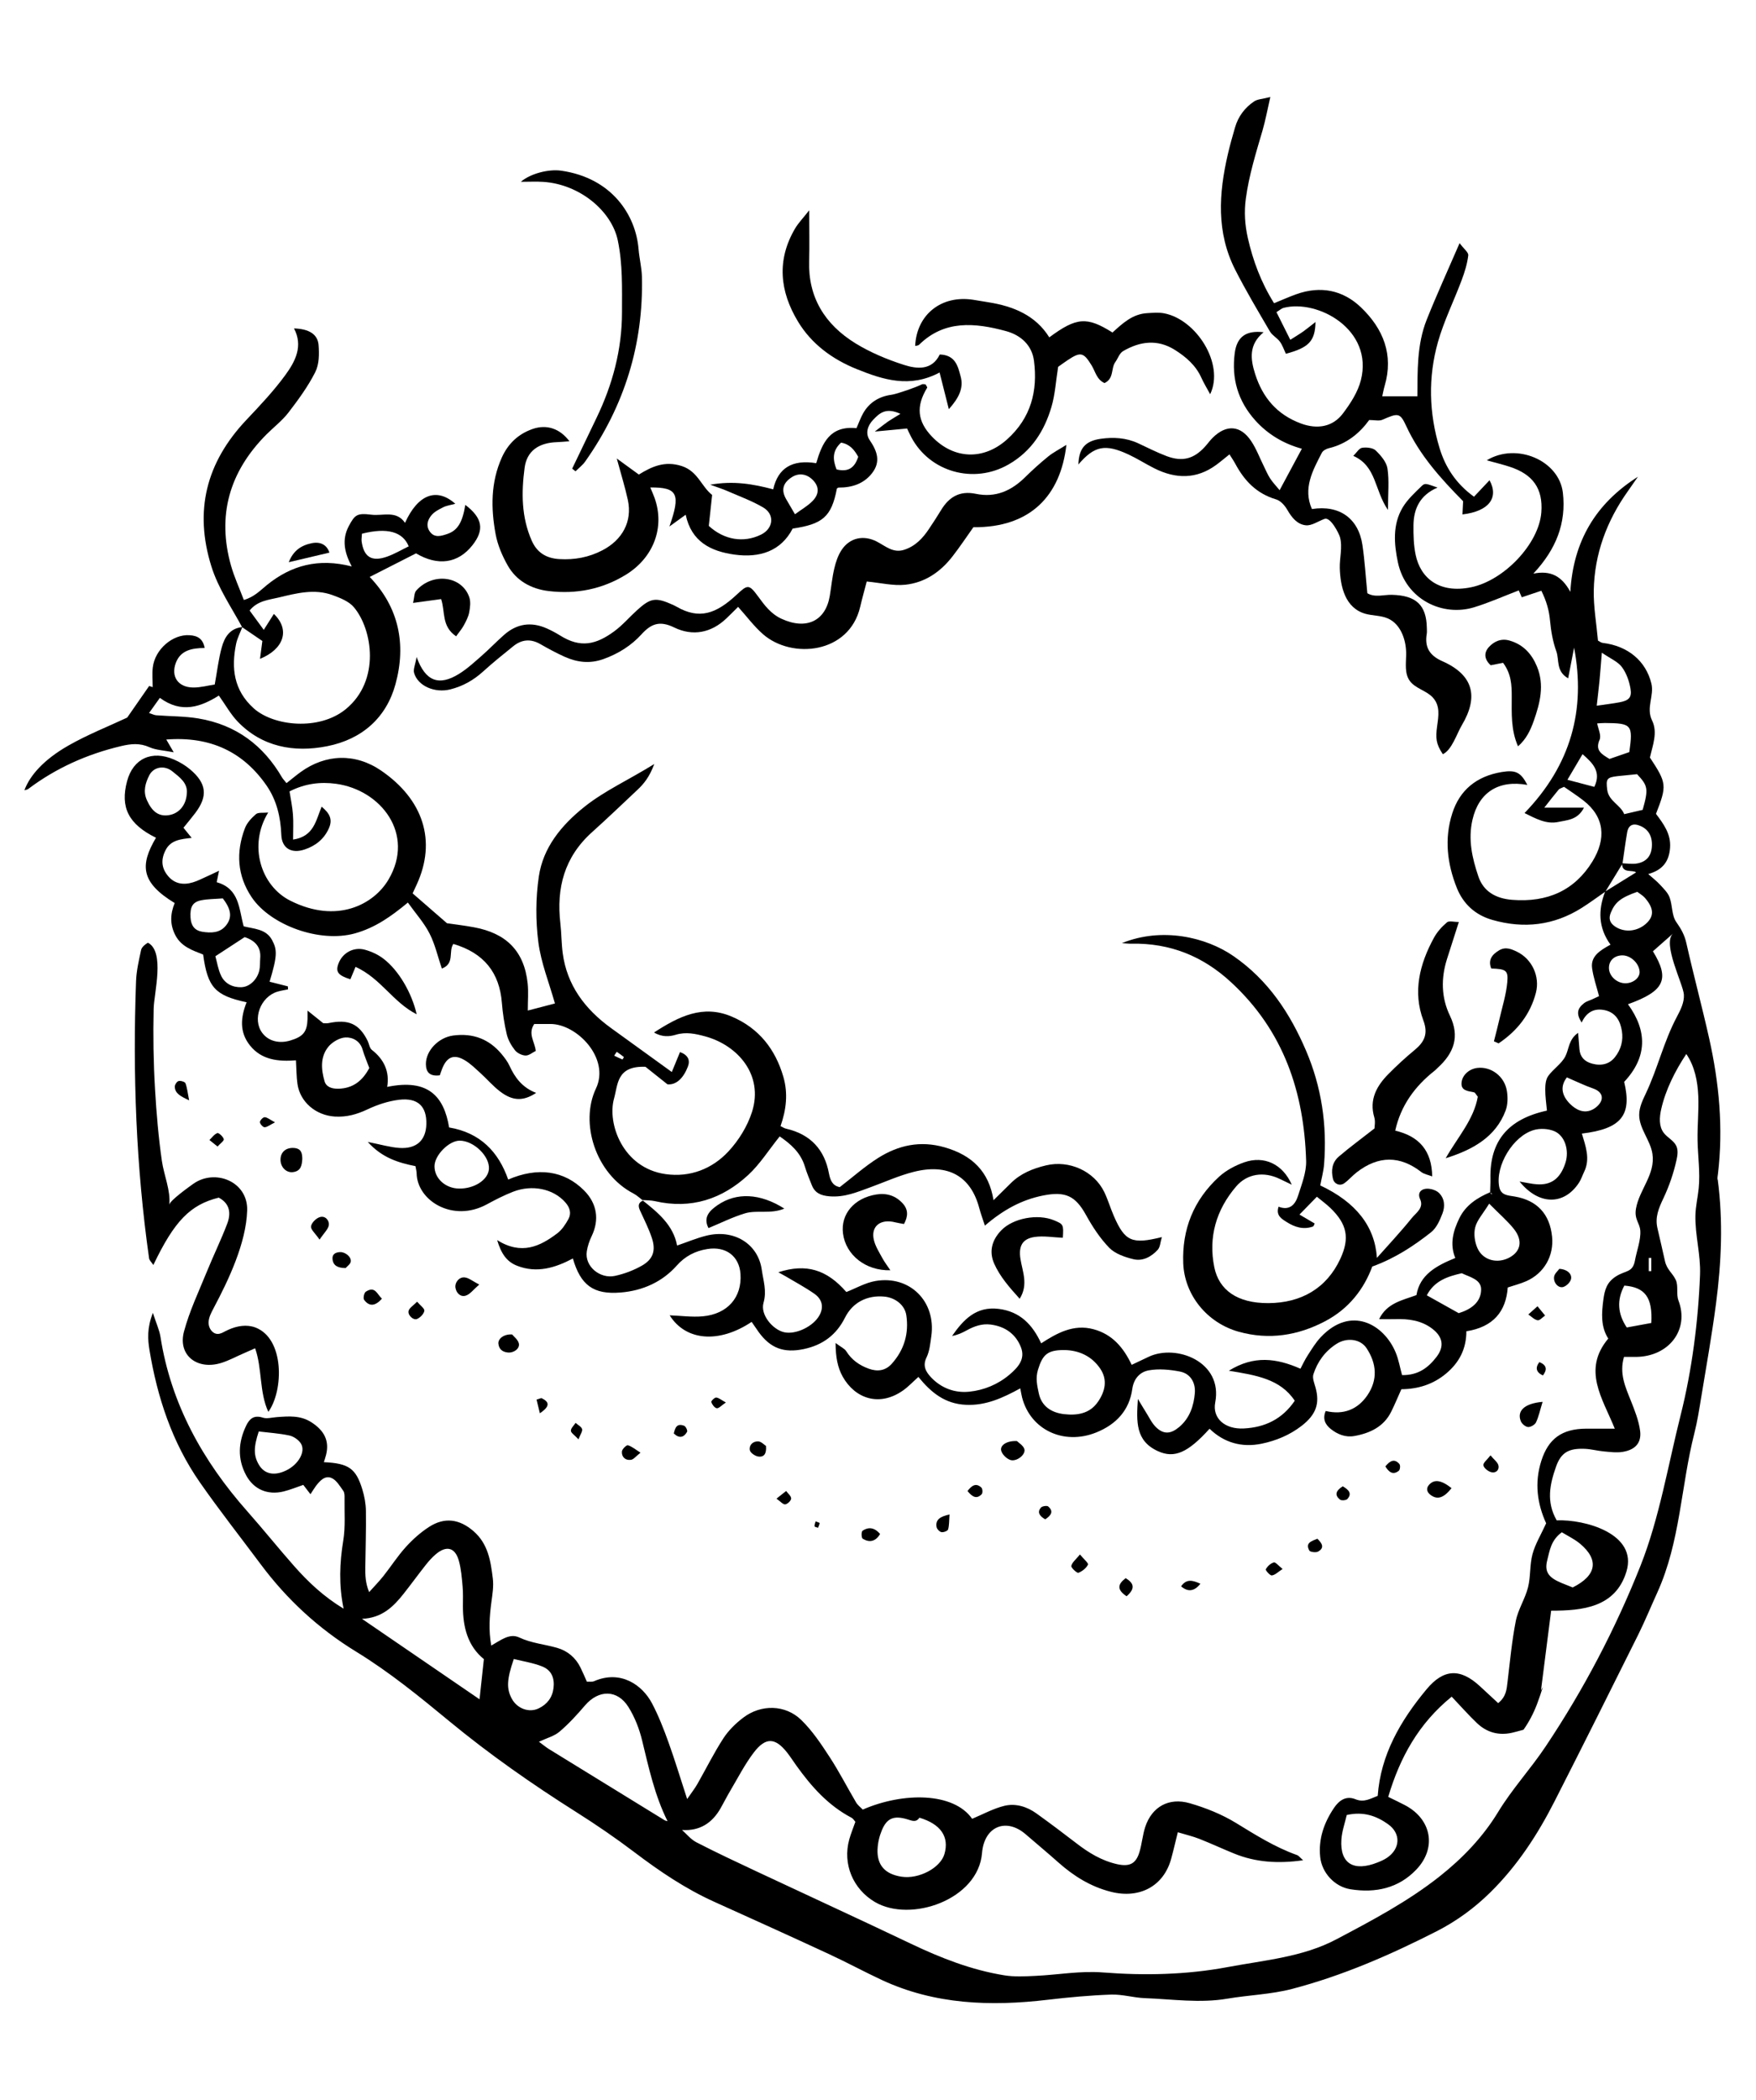 <?xml version="1.0" encoding="UTF-8"?>
<svg id="Layer_1" data-name="Layer 1" xmlns="http://www.w3.org/2000/svg" version="1.1" viewBox="0 0 489.99 585.66">
  <defs>
    <style>
      .cls-1 {
        fill: #000;
        stroke-width: 0px;
      }
    </style>
  </defs>
  <path class="cls-1" d="M479.26,328.96c-.07-.54.05-1.11.12-1.66,1.51-12.69.33-25.24-2.45-37.68-1.99-8.89-4.37-17.7-6.37-26.6-.5-2.25-1.46-3.98-2.81-5.88-1.31-1.85-1.04-4.63-1.87-6.87-.49-1.34-1.69-2.48-2.71-3.59-.88-.96-1.95-1.77-3.25-2.93,4.15-1.16,5.82-3.63,6.09-7.35.28-3.88-1.88-6.7-3.93-9.44,3.09-7.91,3.01-8.57-1.69-15.7.78-3.44,2.23-7.01.6-10.34-1.74-3.56.63-6.88-.19-10.28-1.52-6.3-6.55-10.51-13.57-11.35-.52-.06-.99-.47-1.34-.65-.43-4.81-1.26-9.44-1.17-14.05.2-10.08,3.59-19.31,9.57-27.69.93-1.31,1.84-2.64,2.75-3.95-11.82,7.51-18.04,17.99-18.86,32.1-2.38-4.39-5.48-6.05-10.32-5.08,6.41-6.84,9.22-14.15,8.23-22.6-1.06-8.96-12.92-14.06-21.24-9,2.18.6,4.26,1.11,6.3,1.76,6.62,2.12,9.43,6.15,8.94,12.72-.66,8.83-10.45,19.06-19.62,20.93-8.95,1.82-14.11-2.63-15.45-9.03-.57-2.7-.64-5.53-.61-8.3.06-4.56,1.79-8.37,6.71-10.48-3.3-1.15-3.49-1.33-4.47-.38-1.9,1.85-3.93,3.71-5.25,5.92-2.88,4.81-2.4,10.27-1.34,15.29,2.19,10.4,12.47,15.26,21.29,12.55,4.24-1.3,8.3-3.12,12.44-4.7.17.38.52,1.17.84,1.92,1.92-.65,3.52-1.18,5.46-1.83,1.41,2.85,2.15,5.41,2.41,8.23.27,2.93.78,5.93,1.78,8.7.85,2.36-.16,5.53,3.29,7.5.61-3.16,1.14-5.86,1.66-8.57,3.29,17.35-.85,32.71-13.83,46.14,3.1,1.53,6.07,3.21,9.48,2.47,2.33-.51,5.36-.51,7.1-3.97h-11.07c1.67-2.12,2.82-3.61,4.03-5.06.22-.26.67-.35,1.49-.75,1.67,1.17,3.59,2.4,5.38,3.79,5.99,4.64,6.4,10.74,2.53,17.03-4.95,8.05-12.53,11.47-22.39,10.69-4.65-.36-8.03-2.4-9.42-6.49-1.73-5.11-2.93-10.3-1.66-15.83,1.73-7.55,7.18-11.2,15.32-9.73-1.81-3.45-3.17-4.25-7.17-3.59-7.06,1.18-11.73,5.07-13.79,11.54-2.25,7.05-1.42,14,1.27,20.76,1.75,4.39,5.05,7.55,9.93,8.94,8.83,2.53,17.19,1.52,24.91-3.34,2.24-1.41,4.36-2.99,6.53-4.49-1.96,5.08-1.89,10.03,1.52,14.73-2.94,1.61-5.58,3.23-5.14,6.53.35,2.61,1.25,5.15,1.94,7.83-.63.29-1.33.62-2.03.94s-1.51.52-2.09.97c-2.07,1.59-2.23,3.1-.73,5.46,1.22-2.7,3.32-4.14,6.45-3.46,3.12.68,4.34,3.1,4.77,5.78.43,2.65-.22,5.19-1.97,7.37-1.51,1.88-3.74,2.48-6.38,1.75-2.11-.58-3.32-1.91-3.49-4.01-.12-1.4-.23-2.8-.37-4.57-2.69,1.87-2.51,4.5-3.57,6.57-1.05,2.05-3.36,3.5-4.76,5.45-.71.98-.83,2.47-.84,3.74-.01,1.97.29,3.95.47,5.93-10.86,2.36-15.97,8.49-15.77,18.93.03,1.28-.06,2.56-.09,3.84-3.66,1.56-6.82,3.64-8.57,7.22-1.76,3.59-2.74,7.27-1.14,11.11-5.41,2.19-9.92,4.73-10.84,10.35-3.95,1.46-8.21,2.18-10.42,6.7,1.74,0,3.04.04,4.33,0,3.83-.13,7.49.34,10.56,2.72,2.92,2.27,3.35,4.91,1.14,7.8-2.25,2.94-5.05,5.17-9.63,5.09-.58-2.1-.94-4.31-1.79-6.34-3.27-7.83-12.46-13.16-20.88-4.25-1.43,1.51-2.51,3.32-3.64,5.06-.78,1.2-1.38,2.5-2.04,3.75-6.7-2.94-12.98-3.78-19.98.56,7.57,1.25,14.35,2.28,18.39,8.37-3.5,5.17-8.35,7.41-14.13,7.73-5.38.31-8.9-2.85-8.06-7.25,2.19-11.38-10.87-16.35-18.54-12.75-1.56.73-3.11,1.47-4.77,2.26-2.26-4.76-5.36-8.52-10.68-9.94-5.59-1.49-10.2,1.11-14.58,3.94-2.44-5.27-5.92-8.85-11.8-9.6-6.4-.82-9.93,3.08-13.06,7.54,1.51-.25,2.81-.86,4.07-1.55,2.09-1.15,4.27-1.95,6.75-1.62,4.09.55,6.95,2.7,8.37,6.26,1.34,3.33-.74,5.66-3.22,7.75-3.2,2.69-7.07,4.29-11.18,4.71-4.04.42-7.83-1.02-10.62-3.97-1.44-1.52-2.46-3.19-1.31-5.55.88-1.81,1.06-3.95,1.35-5.97,1.37-9.68-6.04-17.07-15.64-15.37-2.81.5-5.41,2.02-8.07,3.06-5.48-6.28-11.2-8.02-18.98-5.51.89.5,1.51.82,2.1,1.17,2.67,1.59,5.43,3.06,7.96,4.83,2.25,1.58,2.62,3.76,1.46,5.93-1.68,3.16-6.64,5.55-9.93,4.79-3.12-.72-6.68-4.84-5.72-8.21.95-3.33-.07-6.2-.49-9.2-1.02-7.3-7.84-11.43-15.51-9.5-2.72.68-5.31,1.78-8.12,2.74-1.05-5.7-5.35-9.21-9.71-12.67l.18.14c-1.41.62-1.34,1.59-.81,2.76,1.16,2.54,2.44,5.05,3.31,7.68,1.14,3.46.36,5.89-2.74,7.67-2.31,1.32-4.96,2.33-7.6,2.89-4.12.88-8.5-2.66-7.82-6.88.23-1.43.71-2.88,1.35-4.2,2.21-4.59,1.51-9.13-2.13-12.77-5.51-5.53-12.91-6.58-21.16-3.02-2.69-7.72-7.79-13.07-16.48-14.53-1.45-8.74-5.9-13.66-17.28-11.31.7-4.25-.84-7.64-4.29-10.33-.66-.52-.75-1.66-1.16-2.5-2.36-4.78-5.35-6.12-10.92-4.96-.55.11-1.16.02-1.49.02-1.38-1.11-2.6-2.1-4.37-3.51,0,1.37.02,1.87,0,2.38-.12,3.54-1.2,4.88-4.79,5.96-3.18.96-6.17.15-7.86-2.14-2.82-3.8-.48-10.08,4.29-11.49.95-.28,1.94-.42,2.92-.63-.02-.28-.03-.56-.05-.84-1.7-.43-3.4-.86-5.1-1.29,2.18-7.19,2.16-8.91.69-11.63-1.69-3.13-5.06-3.09-7.92-3.82-1.36-4.94-1.15-10.5-7.53-12.3.22-1.06.38-1.88.66-3.2-1.49.7-2.5,1.2-3.53,1.65-1.25.56-2.47,1.2-3.77,1.59-2.67.8-5.09.43-6.93-1.77-1.91-2.27-2.01-4.68-.66-7.27,1.43-2.75,4.17-3.02,7.25-3.36-.92-1.14-1.57-1.93-2.29-2.83,1.15-1.43,2.26-2.74,3.29-4.1,3.58-4.72,3.19-8.31-1.49-12.22-1.31-1.09-2.85-2.01-4.44-2.7-6.22-2.69-11.4-.27-13.09,6.01-1.98,7.35.41,12.03,8.06,15.8-4.5,7.63-4.28,12.44,5.22,18.21-1.22,2.98-1.41,5.94.22,9.04,1.67,3.16,4.81,4.17,7.72,5.32,1.25,9.14,3.31,11.43,12.13,13.31-1.63,4.13-2.1,8.25.95,12.06,3.2,4,7.83,4.53,12.82,4.13.15,2.57.13,4.6.42,6.6.73,5.02,5.11,8.75,10.43,9.08,3.25.2,6.14-.6,9.08-1.99,2.74-1.3,5.8-2.32,8.83-2.69,5.26-.63,7.75,1.84,7.62,6.8-.11,4.49-2.73,6.95-7.53,6.63-2.62-.18-5.2-.96-8.81-1.67,4.01,4.46,8.62,5.82,13.31,6.75.14.85.31,1.39.32,1.93.09,7.65,10.05,13.89,19.56,8.74,2.43-1.31,4.81-2.55,7.4-3.55,5.19-2,11.13-.9,14.55,3,1.26,1.43,1.73,3.04.84,4.65-.8,1.45-1.79,2.98-3.12,3.98-4.79,3.61-9.93,6.14-16.76,1.88,1.14,3.78,2.65,6.01,5.57,7.15,5.52,2.16,10.64.57,15.56-2.03,2.16,7.44,5.7,10.11,13.32,9.49,6.19-.5,11.64-2.97,15.68-7.53,2.3-2.59,5.13-4.06,8.52-4.6,5.21-.84,8.91,2.02,9.25,6.96.44,6.49-3.58,11.18-10.54,11.81-3.03.27-6.14-.17-9.22-.28,4.49,7.16,13.77,7.91,22.87,1.83.64.93,1.27,1.87,1.93,2.79,3.27,4.54,7.03,5.97,12.63,4.79,5.36-1.13,9.12-4.03,11.49-8.76,2.15-4.3,6.26-6.32,10.98-5.87,3.07.29,5.71,2.37,6.13,5.19.75,5.03-.54,9.62-4.06,13.54-1.73,1.93-3.95,2.27-6.41,1.38-2.66-.96-4.8-2.49-6.28-4.86-.47-.76-1.52-1.2-2.99-2.31.03,3.88.53,6.77,2,9.4,3.44,6.11,10.22,8.48,16.82,3.84,1.51-1.06,2.77-2.43,4.29-3.78,3.52,4.32,7.38,7.53,13.32,7.78,5.57.24,10.24-1.94,15.11-4.59.22,1.1.32,1.81.5,2.51,2.31,9.01,11.57,13.43,20.64,9.81,5.72-2.28,9.3-6.3,10.11-12.12.39-2.85,2.08-4.76,4.58-5.22,2.78-.51,5.86-.22,8.68.32,3.21.61,4.42,3.39,4.2,6.01-.3,3.49-1.37,6.96-4.39,9.49-2.23,1.86-4.17,2.12-6.28.19-1.36-1.24-2.13-3.05-3.15-4.62-.53-.83-1.02-1.68-2.07-3.42-.43,6.43-.65,11.69,5.54,14.54,4.64,2.14,8.41.46,14.46-6.23,4,3.88,8.98,5.32,14.54,4.17,4.06-.84,7.85-2.43,11.15-4.98,3.98-3.08,5.15-6.18,3.86-10.74-.34-1.2-.92-2.59-.57-3.66,1.12-3.45,3.22-6.4,6.45-8.46,2.93-1.87,6.68-1.35,8.37,1.2,2.85,4.3,3.17,8.85.23,13.15-2.65,3.88-6.59,5.57-11.62,4.37-.9,2.08-.24,3.71,1.41,5.02,1.88,1.49,4.09,2.4,6.57,1.96,4.47-.79,8.25-2.66,10.28-6.75,1-2,1.84-4.06,2.85-6.3,4.66-.04,8.82-1.34,12.41-4.31,3.78-3.13,5.72-6.97,5.73-11.85,7.54-1.18,11.07-5.57,11.54-12.21,1.89-.63,3.6-1.06,5.18-1.76,5.06-2.24,7.71-7.14,7.2-12.36-.63-6.4-4.21-10.17-10.39-11.24-2.01-.35-3.92-.3-4.38-2.79-1.07-5.77,3.83-14.1,9.73-15.78,1.72-.49,4.01-.36,5.64.33,3.01,1.26,4.22,5.4,3.13,8.81-1.4,4.37-3.92,6.3-8,6.01-1.47-.1-2.91-.46-4.81-.77,5.41,6.7,12.45,6.65,16.59.32.61-.94.95-2.04,1.44-3.05,1.75-3.6.4-7.14-.64-10.64,11.01-1.32,14.04-5.13,11.8-14.42,6.48-6.91,6.48-14.2,1.06-21.65,10.22-3.67,11.73-7,6.96-14.77,1.81-1.6,3.63-3.2,5.63-4.96-3.11,2.74,2.82,14.09,3.01,17.03.14,2.18-.92,4.25-1.94,6.18-3.72,7-5.32,14.31-8.69,21.43-.89,1.88-1.83,3.83-1.84,5.91-.02,3.85,3.1,7.06,3.69,10.86.89,5.73-3.66,10.01-4.59,15.32-.52,3.01,1.07,4,1.21,6.15.18,2.62-1.03,5.72-1.49,8.3-.61,3.43-2.62,2.75-5.23,4.4s-3.21,3.71-3.59,6.56c-.5,3.74-.76,7.51,1.37,10.83-7.33,8.75-1.61,16.64,1.82,25.12-3.01,0-5.52-.01-8.03,0-6.78.04-10.51,2.86-12.46,8.95-1.99,6.18-1.12,12.07,1.34,17.44-1.43,3.14-3.04,5.76-3.81,8.59-.81,3-.49,6.26-1.25,9.28-.81,3.2-2.78,6.16-3.41,9.37-1.11,5.64-1.63,11.39-2.32,17.1-.24,2-.36,4-2.6,5.81-1.78-1.65-3.43-3.18-5.09-4.71-5.48-5.07-10.13-4.88-14.9.86-7.28,8.75-12.81,18.27-13.62,29.71-2.06.78-3.81,1.92-6.19.95-2.68-1.09-4.62.37-5.98,2.37-2.83,4.17-4.41,8.72-3.88,13.74.45,4.33,3.95,8.27,8.46,8.99,7.03,1.12,13.43-.31,18.36-5.49,5.74-6.02,4.27-14-3.09-17.92-1.5-.8-3.05-1.51-4.75-2.35,3.27-11,8.48-20.46,17.71-27.95,2.59,2.73,4.72,5.15,7.05,7.37,2.68,2.55,5.98,3.55,9.77,2.7.9-.2,1.78-.46,3.22-.85,1.53-2.16,2.78-4.55,3.76-7.11.6-1.58,1.13-3.18,1.64-4.79-.17.3-.35.6-.52.9.93-7.29,1.86-14.58,2.83-22.2,8.78,0,17.96-.9,21.01-10.9,3.23-10.59-11.69-14.62-19.46-14.29-3-5.24-1.88-10.13-.2-14.92,1.39-3.98,3.51-5.21,8.04-5.03,1.76.07,3.49.56,5.25.72s3.59.41,5.29.14c3.52-.56,5.33-2.51,4.9-5.86-.38-2.88-1.51-5.72-2.61-8.47-1.52-3.81-3.25-7.54-1.89-12.16,1.2,0,2.32.01,3.45,0,9.12-.14,14.83-7.6,11.76-15.7-.7-1.84.02-4.1-.76-5.77-.92-1.97-2.49-2.82-3.03-5.31-.66-3.05-1.4-6.11-2.09-9.14s.31-5.45,1.69-8.36c1.6-3.38,2.82-6.95,3.63-10.6.29-1.31.51-2.73-.05-3.95-.72-1.54-2.48-2.3-3.51-3.66-1.38-1.81-1.21-4.35-.71-6.57,1.22-5.44,3.93-10.79,7.01-15.41,2.34,3.39,3.17,7.61,3.34,11.73s-.27,8.24-.2,12.35c.08,4.45.76,8.91.32,13.34-.25,2.54-.87,5.05-.92,7.61-.11,5.55,1.5,10.89,1.29,16.5-.49,12.91-2.25,26.61-5.38,39.05-3.54,14.05-5.97,28.87-11.23,42.13-7.01,17.66-15.89,34.58-26.46,50.38-4.3,6.43-9.31,11.78-13.31,18.36-4.21,6.92-9.9,12.84-16.23,17.85-8.85,7.01-18.89,12.32-28.87,17.59-9.4,4.97-19.98,5.8-30.37,7.75-11.43,2.14-23.16,2.39-34.73,1.49-6.42-.5-12.54.66-18.81.95-2.91.14-5.89.31-8.73-.15-9.22-1.49-17.76-4.85-26.09-8.82-14.27-6.8-28.66-13.4-42.98-20.12-5.65-2.65-11.31-5.3-16.84-8.15-1.55-.8-2.71-2.25-4.03-3.44,5.03.32,8.44-2,10.76-6.06.93-1.63,1.77-3.32,2.73-4.93,2.12-3.57,4.01-7.3,6.53-10.61,3.31-4.34,5.97-4.2,9.29-.01.94,1.19,1.75,2.48,2.64,3.71,4.14,5.75,8.77,11.03,15.36,14.49.45.24.73.77,1.06,1.13-.6,1.72-1.25,3.28-1.7,4.89-1.93,6.91,1.07,13.88,7.13,17.46,9.97,5.88,28.85-.62,29.91-13.63.6-7.45,6.72-9.94,12.15-5.27,3.06,2.64,6.17,5.23,9.19,7.91,4.24,3.76,8.95,6.72,14.64,8.16,8.03,2.02,14.71-1.61,16.79-9.18.63-2.29,1.16-4.61,1.86-7.43,2.31.7,4.19,1.13,5.95,1.82,3.28,1.29,6.47,2.78,9.74,4.11,6.05,2.47,12.32,2.87,19.27,1.88-.86-.75-1.21-1.28-1.7-1.45-6.15-2.19-11.54-5.6-17.02-8.95-3.92-2.4-8.4-4.2-12.89-5.5-5.86-1.7-10.57,1.01-12.42,6.55-.76,2.29-.93,4.75-1.63,7.06-.98,3.26-2.75,4.16-6.25,3.38-4.33-.98-7.95-3.2-11.35-5.83-3.67-2.83-7.38-5.61-11.15-8.32-2.63-1.89-5.79-2.88-8.94-2.12-3.11.76-5.98,2.36-9,3.62-5.12-7.38-19.15-7.52-30.52-2.57-.59-.62-1.4-1.21-1.85-1.98-2.5-4.22-4.72-8.59-7.41-12.7-2.36-3.62-4.81-7.31-7.92-10.33-4.43-4.3-11.23-4.4-16.18-.62-2.12,1.61-4.12,3.58-5.53,5.75-2.67,4.12-4.84,8.51-7.27,12.77-.67,1.18-1.53,2.26-2.84,4.17-1.94-5.94-3.44-10.93-5.21-15.83-1.32-3.67-2.75-7.34-4.57-10.81-2.71-5.17-8.77-9.47-16.23-6.21-.49.21-1.14.08-1.97.12-.6-1.34-1.16-2.68-1.81-3.99-1.32-2.67-3.53-4.58-6.45-5.43-3.51-1.02-7.2-1.3-10.62-2.91-2.69-1.27-5.16.78-7.81,2.26-.77-4.36-.47-8.21.04-12.08.29-2.2.68-4.47.4-6.65-.6-4.79-1.27-9.63-5.41-13.2-3.92-3.37-8.03-3.96-12.38-1.16-2.41,1.55-4.6,3.53-6.5,5.62-2.3,2.54-4.14,5.44-6.27,8.12-1.23,1.54-2.63,2.96-3.95,4.44-1.07-2.61-1.1-4.82-1.07-7.02.06-5.22.25-10.43.17-15.64-.03-2.01-.41-4.07-1-6-1.8-5.86-3.81-7.24-10.73-7.58.22-.73.46-1.38.62-2.06.98-3.95-.57-6.78-4.08-9.05-3.08-1.99-6.35-1.7-9.71-1.45-1.29.09-2.72.52-3.85.15-2.56-.84-3.78.4-4.65,2.21-2.22,4.61-2.5,9.29,0,13.9,2.11,3.88,5.95,5.55,10.39,4.48,1.89-.46,3.7-1.22,5.54-1.84.61.8,1.17,1.53,2,2.6.78-1.18,1.13-1.78,1.55-2.34,1.08-1.4,2.48-2.97,4.32-2.19,1.39.6,2.33,2.26,3.28,3.58.4.55.37,1.44.36,2.17-.06,3.91.27,7.88-.36,11.71-1.02,6.24-1.27,12.41.1,18.99-5.55-3.35-9.85-7.41-13.75-11.82-4.43-5-8.59-10.21-13.02-15.21-12.65-14.26-21.43-30.2-24.33-48.76-.29-1.88-1.15-3.69-2.12-6.7-1.67,4.23-1.44,7.42-.95,10.37,2.18,13.13,6.27,25.71,14.08,36.92,5.42,7.77,11.31,15.25,16.99,22.86,7.24,9.7,16.01,17.85,26.63,24.35,9.29,5.69,17.67,12.53,26.01,19.41,11.16,9.21,23.07,17.53,35.4,25.32,5.57,3.52,11.02,7.25,16.25,11.21,6.96,5.27,14.15,10.14,22.23,13.79,10.7,4.83,21.39,9.66,32.03,14.59,4.97,2.3,9.77,4.91,14.73,7.22,14.75,6.86,30.37,7.4,46.33,5.51,5.86-.69,11.75-1.23,17.65-1.44,3.11-.11,6.24.87,9.38.99,7.67.28,15.33,1.46,23.04.15,6-1.02,12.23-1.19,18.07-2.72,14.14-3.7,27.43-9.5,40.31-16.06,5.59-2.85,10.58-6.5,15-10.85,7.61-7.49,13.26-16.21,17.97-25.47,7.86-15.43,15.6-30.91,23.31-46.4,1.92-3.87,3.55-7.86,5.34-11.79,6.43-14.18,6.57-29.66,10.33-44.4.82-3.24,1.34-6.55,1.88-9.84,1.44-8.79,3.02-17.56,4.17-26.39,1.5-11.46,1.99-22.98.47-34.49h-.05ZM40.99,223.15c-1.12-2.5-.42-4.78.66-6.93,1.21-2.39,4.25-2.88,6.43-1.12,2.06,1.66,4.38,3.28,4.04,6.23-.18,3.25-2.23,5.62-5.11,6.01-2.79.38-4.61-1.04-6.02-4.19ZM56.46,259.84c-2.33-.36-3.18-1.93-3.3-4.01-.16-2.84.54-4.26,2.92-4.75,1.9-.39,3.9-.36,6.1-.54,2.14,2.82,2.84,5.19.81,7.64-1.68,2.03-4.12,2.04-6.53,1.67h0ZM67.38,275.31c-2.52.08-4.65-1.03-5.68-3.2-.84-1.76-1.13-3.75-1.6-5.44,3.06-1.99,5.6-3.65,8.17-5.33,3.15,1.02,4.59,2.98,4.34,5.89-.09,1.1,0,2.23-.23,3.3-.53,2.55-2.68,4.7-5,4.77h0ZM94.32,303.61c-1.69.03-3.29-.45-3.76-2.08-.94-3.27-1.24-6.72,1.02-9.56,1.05-1.32,3.12-2.56,4.8-2.65,2.03-.1,4.11,1,4.79,3.37.51,1.76,1.26,3.46,1.88,5.15-1.88,3.53-4.52,5.71-8.73,5.78h0ZM128.03,331.46c-3.79-.08-6.81-2.86-6.79-6.25.02-3.04,4.04-7.11,7.02-7.11,3.95,0,8.45,4.38,8.17,7.94-.24,3.01-4.11,5.51-8.39,5.42h0ZM306.3,391.02c-2.22,3.2-5.73,3.77-9.36,3.35-3.6-.41-6.3-2.22-7.07-5.78-.46-2.14-.95-4.22-.25-6.54,1.3-4.3,2.66-5.56,7.33-5.56,4.29.07,7.72,1.8,10.01,5.12,2.18,3.16,1.43,6.42-.64,9.4h-.02ZM416.44,332.98c-.14-.02-.34,0-.41-.07-.07-.08-.1-.2-.12-.32.18.13.35.26.53.39ZM407.04,366.21c-2.9-1.62-5.74-3.21-8.91-4.98,2.17-4.14,5.9-5.26,9.75-6.16,2.29,1.1,5.45,1.72,5.41,4.57-.05,3.53-2.79,5.5-6.25,6.57ZM422.39,342.67c2.6,3.24,2.01,6.3-1.21,8.03-3.35,1.8-7.37.81-8.91-2.61-.78-1.75-1.09-4.02-.63-5.83.51-2,2.14-3.74,3.9-6.59,2.91,2.95,5.1,4.82,6.85,7h0ZM446.85,306.81c-.29,1.02-1.42,2.09-2.47,2.62-2.47,1.25-4.72-.02-6.29-1.59-2.11-2.11-2.97-4.7-.87-7.38,2.76,1.18,4.97,2.28,7.3,3.08,1.76.61,2.77,1.72,2.34,3.27h0ZM460.92,236.28c-.22,2.52-1.59,4.12-4.24,4.54-1.27.2-2.61-.02-3.93-.07.42-2.86.79-5.73,1.28-8.58.36-2.13,1.69-2.72,3.76-1.81,2.3,1.01,3.37,3.04,3.13,5.92h0ZM458.36,225.85c-1.79.42-3.29.76-5.15,1.2-.94-2.53-4.32-3.62-4.73-6.76-.4-3.08-.14-3.5,2.94-3.85,1.73-.19,3.47-.35,5.38-.54,3.06,3.24,3.22,4.09,1.56,9.96h0ZM446.31,189.97c.22-2.31.39-4.63.66-7.95,2.42,1.66,4.49,2.51,5.59,3.99,1.28,1.72,2.05,3.94,2.41,6.04.43,2.47-.48,3.32-3.04,3.8-1.9.36-3.83.58-6.38.95.25-2.26.53-4.54.76-6.83ZM444.88,219.44c-2.35-.62-4.68-1.23-7.51-1.98,1.48-2.5,2.75-4.65,4.22-7.14,2.96,2.56,5.27,4.96,3.29,9.11h0ZM446.34,206.34c.54-1.24-.37-3.03-.67-4.6.73-.04,1.45-.11,2.18-.11,7.47.05,7.86.5,6.79,8.11-1.74.6-3.67,1.27-5.53,1.91-2.23-1.35-4.05-2.37-2.78-5.32h.01ZM452.62,241.04c.1,2.58,2.99,1.45,3.91,2.25-2.79,1.73-5.65,3.5-8.51,5.27,1.53-2.51,3.06-5.01,4.6-7.52ZM453.58,274.21c-2.35.03-4.55-1.95-4.62-4.15-.07-2.06,1.34-3.51,3.54-3.63,2.37-.13,4.85,2.1,5.01,4.52.11,1.7-1.74,3.24-3.92,3.26h-.01ZM459.65,257.27c-2.49,2.5-6.26,2.96-9,1.1-1.46-.99-1.85-2.21-1.18-3.84,1.19-2.89,2.74-4.2,7.39-5.82.66.51,1.53.99,2.13,1.68,2.43,2.78,2.59,4.93.65,6.88h0ZM387.34,508.74c3.63,2.58,3.4,6.86-.33,9.36-.79.53-1.7.93-2.61,1.29-6.7,2.67-10.56.29-10.1-6.41.16-2.33.99-4.62,1.49-6.82,4.72-1.06,8.33.28,11.55,2.57h0ZM435.81,427.31c1.66,1.02,3.59,1.93,5.13,3.23,5.32,4.49,4.55,8.84-2.1,12.16-1.02-.41-2.11-.83-3.19-1.28-3.56-1.49-4.74-3.1-3.91-6.32.68-2.62.99-5.54,4.07-7.79ZM460.07,350.8h.69v3.69h-.69v-3.69ZM460.78,368.94c-2.39.44-4.44.81-6.85,1.26-2.52-3.76-2.85-7.63-.68-11.68,5.8.47,7.91,3.29,7.53,10.43h0ZM244.87,515.71c.07-1.81.52-3.69,1.23-5.37,1.38-3.27,3.3-4.09,6.98-3.01,1.39.41,2.51,1.01,3.47-.42,5.94,1.77,8.39,5.32,6.98,10.15-1.13,3.86-7.12,7.03-11.93,6.31-4.6-.69-6.91-3.17-6.74-7.66h0ZM79.85,410.07c-3.3,1.59-6.04,1.03-7.58-1.54-1.5-2.51-1.56-4.82-.07-9.33,2.79.34,5.71.52,8.53,1.12,1.2.26,2.53,1.18,3.19,2.17,1.49,2.24-.62,5.92-4.07,7.58ZM133.81,473.89c-10.84-7.42-21.64-14.8-32.81-22.44,5.56-.22,8.76-3.37,11.6-6.96,2.12-2.68,4.12-5.44,6.24-8.12.82-1.04,1.73-2.04,2.74-2.91,2.98-2.54,5.4-1.94,6.45,1.77.65,2.3.83,4.74,1.05,7.13.17,1.85.09,3.71.09,5.57,0,5.75,1.29,11.06,5.85,14.76-.44,4.07-.83,7.69-1.21,11.19h0ZM142.83,473.76c-1.51-2.77-1.46-5.32.54-11.11,2.85.72,5.56,1.11,7.99,2.11,2.62,1.07,3.42,3.33,3.09,6.02-.33,2.64-1.78,4.52-4.17,5.66-2.7,1.29-5.99,0-7.45-2.68ZM185.39,507.58c-10.74-6.59-21.48-13.19-32.2-19.8-.81-.5-1.54-1.12-2.81-2.05,2.17-1.02,4.3-1.57,5.76-2.82,2.59-2.2,4.89-4.73,7.09-7.3,3.81-4.45,9.04-4.49,12.12.43,1.77,2.82,3.03,6.07,3.81,9.27,1.87,7.67,3.52,15.38,7.11,22.57-.31-.08-.63-.14-.88-.3h0Z"/>
  <path class="cls-1" d="M445.35,201.23c.04.07.07.15.09.22-.15-.13-.3-.25-.44-.38.12.05.3.07.36.15h0Z"/>
  <path class="cls-1" d="M179.42,334.8c-.88-.66-1.69-1.46-2.66-1.96-10.64-5.53-15-19.75-10.47-29.27,4-8.4-5.28-18.01-12.7-18.01h-4.51c-1.86,2.73.13,4.9.42,7.51-.91.45-1.9,1.32-2.86,1.29-1.03-.04-2.35-.7-2.96-1.49-1.03-1.31-1.91-2.87-2.28-4.45-.68-2.88-1.13-5.84-1.36-8.79-.66-8.3-4.93-13.86-13.54-16.39-1.45,2.08.49,5.46-3.21,6.87-1.15-3.38-1.89-6.77-3.44-9.79-1.51-2.96-3.84-5.55-6.04-8.62-4.68,3.88-9.14,7.03-14.78,8.6-9.83,2.73-23.57-2.29-28.81-10.09-4.05-6.03-4.4-12.58-1.89-19.21.56-1.5,1.83-2.88,3.1-3.96.63-.54,2.02-.3,3.4-.44-5.6,9.13-2.07,20.42,6.14,24.56,13.1,6.61,23.37,1.02,27.43-5.86,7.51-12.73-2.12-25.01-14.63-26.72-4.33-.59-8.64-.09-12.98,2.12.33,2.14.79,4.26.95,6.41.17,2.19.04,4.4.04,7.03,5.8-.87,6.33-5.26,7.97-9.18,2.33,1.93,3.12,3.63,1.99,6.1-1.35,2.96-3.67,4.82-6.77,5.85-3.65,1.22-6.32-.35-6.47-4.05-.19-4.94-1.28-9.67-4.1-13.76-6.44-9.32-15.59-13.83-28-12.86.67,1.14,1.15,1.97,2.07,3.55-2.7-.53-4.92-.59-6.76-1.41-2.73-1.22-5.16-.97-7.98-.3-9.54,2.27-18.17,6.16-25.85,11.94-.28.21-.71.25-1.07.36,1.53-4.15,5.43-8.57,12.32-12.49,5.36-3.05,11.19-5.35,16.36-7.77,2.13-3.07,4.13-5.95,6.13-8.82.33.11.65.22.98.33,0-1.83-.18-3.69.03-5.5.6-5.07,5.57-9.3,10.27-8.99,2.23.15,3.71.95,4.21,3.56-3.6.04-6.71.64-8.04,4.14-1.43,3.77.56,6.85,4.84,6.89,2.06.02,4.14-.56,6.01-.84.7-3.85,1.07-7.17,1.96-10.37.76-2.72,2.16-5.27,5.74-5.65-.59,1.56-1.41,3.09-1.74,4.7-1.37,6.69-.7,12.91,4.91,17.96,5.55,4.99,18.24,6.32,25.68.25,9.72-7.93,7.51-22.25,2.26-28.46-1.35-1.6-3.78-2.57-5.92-3.35-5.07-1.86-10.11-.52-15.08.67-2.8.67-5.87.88-8.08,3.62,1.16,1.57,2.31,3.15,3.95,5.39,1.22-1.92,2.02-3.17,2.82-4.44,4.65,4.46,2.73,9.85-3.87,12.53.24-1.77.44-3.33.66-4.98-1.87-1.27-3.75-2.56-5.64-3.85-3.02-5.59-6.68-10.84-8.6-17-4.81-15.43-1.49-28.92,9.83-40.86,3.81-4.02,7.63-8.08,10.86-12.51,2.76-3.78,4.97-8.05,2.38-12.95,4.16.14,6.61,1.59,6.85,4.63.2,2.52.18,5.39-.93,7.58-2.01,3.98-4.73,7.69-7.49,11.28-1.72,2.24-4.09,4.04-6.12,6.08-10.43,10.47-13.8,22.67-9.9,36.54.9,3.19,2.32,6.26,3.59,9.62,2.91-.83,4.6-2.68,6.48-4.2,6.74-5.45,14.32-7.54,23.63-5.15-2.04-3.84-2.82-7.46-.84-11.22,1.71-3.23,2.33-3.7,6.32-3.21,3.24.41,6.93-1.3,9.39,2.27,3.59-7.94,8.83-9.94,14.03-5.31-1.29.35-2.41.49-3.34.95-1.19.59-2.48,1.25-3.29,2.21-1.13,1.34-1.63,3.04-.44,4.65,1.32,1.8,3.23,1.14,4.84.6,2.91-.97,4.24-3.31,5.02-8.11,4.8,3.65,5.39,6.93,2,11.24-4.03,5.13-9.69,5.88-15.75,2.28-4.38,2.23-8.63,4.39-12.93,6.58,8.11,8.43,10.27,18.72,7.19,29.93-2.54,9.28-9.26,15.33-19.05,17.27-9.3,1.85-18.22.18-24.99-6.88-1.95-2.03-3.33-4.56-5.24-7.24-4.99,3.12-10.37,5.11-16.46.64-1.07,1.51-1.99,2.78-3.02,4.23.93.3,1.45.58,1.99.62,3.92.31,7.9.25,11.76.89,10.65,1.77,18.2,7.62,23.34,16.42.28.48.69.89,1.27,1.62,1.35-1.06,2.61-2.12,3.94-3.09,7.03-5.08,15.3-5.31,22.47-.4,11.67,8,15.59,19.52,9.88,31.86-.38.82-.76,1.64-1.1,2.37,3.08,2.68,5.95,5.17,9.58,8.33,1.8.27,4.72.6,7.6,1.14,8.84,1.64,13.95,6.52,14.92,15.65.25,2.38.04,4.8.04,7.56,2.98-.78,5.38-1.41,7.57-1.98-1.64-5.81-3.89-11.36-4.63-17.08-.77-6.02-.75-12.29.13-18.3,1.18-8.03,6.2-14.26,12.77-19.49,5.62-4.47,12.19-7.4,19.45-11.9-1.34,3.58-2.86,5.48-4.69,7.19-4.2,3.95-8.36,7.94-12.66,11.8-7.81,7-9.98,15.67-8.86,25.42.32,2.77.29,5.58.66,8.35,1.17,8.83,6.11,15.54,13.46,20.86,5.48,3.96,10.96,7.92,16.98,12.27.84-2.04,1.55-3.76,2.29-5.56,2.24.82,2.88,2.25,2.2,4.04-1.15,3.01-3.1,5.19-5.7,4.96-2.94-2.34-5.05-4.02-6.14-4.89-8.06-.31-7.66,4.9-8.77,8.85-1.96,6.98,2.45,19.37,14.34,21.07,6.9.99,13.07-1.49,17.54-6.28,2.92-3.12,5.35-7.08,6.62-11.06,3.3-10.37-4.04-18.63-13.12-21.08-2.6-.7-5.27-1.31-8.15-.44-1.68.51-3.77.74-6.07-.63,6.9-4.47,13.63-7.86,21.67-4.44,7.67,3.26,12.2,9.19,14.41,16.78,1.36,4.67.82,9.18-.78,13.77.51.24.99.59,1.53.71,6.98,1.59,10.75,5.99,11.96,12.4.39,2.04,1,3.5,3.03,3.91,3.63-2.79,6.95-5.76,10.7-8.13,5.62-3.55,11.74-4.94,18.58-2.97,7.71,2.22,12.35,6.78,13.63,14.74,1.86-1.83,3.37-3.29,4.85-4.77,2.68-2.67,6.13-4.07,9.8-4.94,6.49-1.55,13.41,1.61,16.24,7.41,1.06,2.19,1.73,4.54,2.71,6.77,3.07,7,5,7.9,13.37,5.82-.44,1.44-.45,2.78-1.16,3.55-1.73,1.89-4.14,3.26-6.8,2.61-2.4-.58-5.11-1.53-6.7-3.16-2.61-2.69-4.72-5.93-6.52-9.19-2.93-5.28-5.69-6.64-11.9-5.42-6.13,1.21-11.26,4.08-16.3,8.41-.59-1.83-1.16-3.34-1.57-4.89-2.34-8.86-8.65-12.52-18.23-10.12-4.16,1.04-8.1,2.84-12.14,4.31-3.66,1.33-7.19,2.86-11.37,2.53-2.53-.2-4.13-.96-4.99-3.13-.69-1.73-1.41-3.46-1.95-5.24-1.16-3.8-3.94-6.25-7.01-8.34-3.08,3.83-5.51,7.74-8.82,10.79-7.19,6.62-15.82,9.6-26,7.26-1.13-.26-2.35-.21-3.53-.31l.18.14h.03ZM101,148.84c-.05.99-.17,1.55-.1,2.09.6,4.43,2.83,5.83,7.14,4.29,2.11-.75,4.05-1.91,6.01-2.86-1.69-4.11-6.04-5.29-13.05-3.52h0ZM172.09,293.32c-.24.36-.47.72-.71,1.08.76.37,1.52.74,2.31,1.06.02,0,.44-.65.39-.69-.63-.52-1.32-.98-1.99-1.45h0Z"/>
  <path class="cls-1" d="M387.97,172.83c-.25-.15-.52-.28-.8-.4-1.92-.81-4.11-.7-6.13-1.25-5.7-1.58-7.04-7.59-7.19-12.75-.08-2.83.82-5.86.05-8.64-.3-1.07-2.66-5.7-4.3-5.09-1.85.69-3.62,1.96-5.23,1.79-2.4-.25-3.93-2.17-5.13-4.26-.69-1.2-1.88-2.59-3.15-2.96-5.55-1.64-8.91-5.3-11.4-9.94-.43-.8-.96-1.56-1.62-2.62-1.41,1.13-2.54,2.09-3.73,2.96-5.49,4.01-11.27,3.91-17.18.96-2.44-1.22-4.74-2.7-7.21-3.86-6.58-3.07-9.59-2.44-14.04,2.76.14-4.43,1.85-6.54,6.23-7.16,3.56-.5,7.1-.3,10.43,1.24,2.66,1.23,5.27,2.58,8.02,3.61,4.34,1.61,7.52.75,10.57-2.57.78-.84,1.43-1.79,2.25-2.6,3.8-3.73,7.73-3.48,10.69.92,1.47,2.18,2.38,4.68,3.55,7.03.58,1.17,1.08,2.39,1.8,3.48.71,1.08,1.64,2.04,2.61,3.22,2.11-3.92,4.09-7.61,6.21-11.56-5.05-1.38-9.47-3.98-13-7.9-4.9-5.45-6.63-11.75-5.74-18.71.59-4.63,3.16-6.45,8.06-5.88-4.13,3.41-3.73,7.39-2.34,11.71,2.07,6.45,6.01,11.24,12.76,13.74,4.62,1.71,8.9.92,11.68-2.75,2.14-2.82,4.21-6.02,5.05-9.34,3.56-14.08-12.03-22.63-21.6-20.15-.53.14-.96.57-1.96,1.19,1.21,2.42,2.42,4.83,3.86,7.71,1.55-.99,2.65-1.63,3.67-2.36,1.04-.74,2.02-1.56,3.36-2.6-.09,5.34-1.89,7.16-8.26,8.86-.54-1.12-.93-2.36-1.67-3.37-.77-1.05-2.14-1.75-2.78-2.85-3.33-5.69-6.72-11.37-9.7-17.23-5.29-10.41-4.58-21.27-2.05-32.18.59-2.54,1.29-5.05,2.03-7.55.87-2.97,2.67-5.43,5.31-7.2.95-.64,2.35-.66,4.52-1.22-.85,3.69-1.37,6.55-2.18,9.33-1.83,6.26-3.77,12.44-4.65,18.96-.52,3.82-.26,7.42.55,11.01,1.43,6.33,3.69,12.41,7.32,18.2,2.29-.93,4.21-1.79,6.19-2.5,6.81-2.44,13.02-1.14,18,3.6,6.35,6.04,9.19,13.33,6.68,21.91-.3,1.02-.48,2.07-.68,2.94h9.8c.07-6.87-.19-14.34,2.6-21.34,2.74-6.88,5.84-13.64,9.18-21.36,1.18,1.59,2.52,2.58,2.42,3.41-.28,2.34-1,4.66-1.84,6.9-2.15,5.76-4.94,11.35-6.61,17.23-2.79,9.85-2.53,19.88.46,29.68,1.58,5.17,4.48,9.81,9.59,13.49,1.57-1.67,2.97-3.14,4.33-4.59,2.67,4.85-.15,8.67-7.55,9.53.06-1.24.12-2.4.18-3.69-6.19-6.26-12.13-12.83-15.87-20.96-1.75-3.8-2.3-3.64-6.68-1.74-.9.39-2.16.06-3.65.06-2.65,3.65-6.25,6.67-11.31,7.88-.71.17-1.6.67-1.9,1.25-2.57,4.96-5.32,9.93-2.78,15.7,7.68-1.21,13,2.6,14.1,10.05.65,4.39.91,8.83,1.37,13.43,2.13,1.26,4.54.39,6.82.44,6.77.16,9.67,2.83,9.78,9.25,0,.56.07,1.13-.03,1.67-.6,3.57.69,5.98,4.33,7.58,8.71,3.84,10.2,9.92,5.46,17.87-1.38,2.32-2.81,6.97-5.3,8.07-1.93-2.88-2.04-4.51-1.59-7.8.39-2.85.93-5.74-1.26-8.06-1.83-1.94-4.9-2.46-6.42-4.65-1.42-2.04-1-4.77-.96-7.25.06-3.73-1.27-7.89-4.41-9.74h.01Z"/>
  <path class="cls-1" d="M181.45,135.92c.53,1.3.92,2.13,1.22,2.99,2.88,8.14-.28,16.6-8.02,21.36-6.56,4.03-13.79,5.48-21.51,4.57-4.98-.59-9.06-2.92-11.44-7.09-1.56-2.74-2.85-5.77-3.41-8.81-1.33-7.2-1.38-14.43,1.74-21.36,1.7-3.77,4.51-6.54,8.63-7.96,3.87-1.34,7.59-.11,10.23,3.44-1.33.1-2.45.21-3.57.25-5.02.19-8.32,2.45-8.94,7.17-.9,6.84-.92,13.72,2,20.31,1.46,3.3,4.01,4.91,7.72,5.13,4.25.25,8.23-.5,11.98-2.45,5.62-2.92,8.39-8.07,7.12-14-.77-3.58-1.88-7.1-3.1-11.61,2.48,1.8,4.22,3.06,6.16,4.48,3.61-2.23,7.26-3.91,12-2.36,4.48,1.47,5.45,5.7,8.45,8.05-.32,2.95-.63,5.83-.93,8.63,4.29,3.93,9.72,4.81,14.58,2.43,3.44-1.69,3.91-5.64.57-7.59-3.16-1.85-6.69-3.13-10.08-4.61-1.23-.54-2.52-.93-4.67-1.72,6.54-1.15,11.95-.19,17.57,1.29,1.33-5.95,5.33-8.38,12-7.29,1.63-5.51,3.76-10.54,11.24-9.76.65-1.48,1.14-2.89,1.87-4.18,1.69-2.97,4.4-4.68,7.95-5.15,1.36-.18,7.08-2.15,8.38-2.88.27-.15.71-.02,1.06-.02.17.35.56.78.46.95-3.16,5.18-2.76,9.36,1.36,13.65,6.07,6.33,14.36,6.63,20.9.79,6.75-6.03,8.62-13.6,7.55-21.94-.55-4.26-3.55-7.14-7.83-8.3-8.66-2.35-17.18-3.14-24.25,3.83-.23.22-.71.22-1.08.32.41-8.79,7.36-14.29,16.27-12.87,1.36.22,2.72.46,4.08.67,7.09,1.11,13.26,3.67,17.08,9.8,7.59-5.62,10.5-5.84,17.63-1.35,2.79-2.5,5.55-5.2,9.79-5.41,1.53-.08,3.11-.23,4.59.05,8.98,1.68,16.95,14.09,12.88,22.57-.93-1.72-1.79-3.11-2.45-4.58-1.52-3.4-4.22-5.78-7.38-7.77-4.9-3.08-9.78-2.4-14.47.33-1.01.59-1.43,2.03-2.17,3.06-1.27,1.77-.29,4.56-3.01,5.85-2.2-1-2.54-3.19-3.57-4.88-2.28-3.73-3.09-3.94-6.78-1.47-.96.64-1.88,1.32-2.59,1.82-.63,3.91-.83,7.66-1.87,11.19-1.95,6.59-5.49,12.32-11.96,16.03-9.7,5.57-21.99,2.14-27.15-7.61-.43-.81-.8-1.65-1.17-2.41-2.67.25-5.12.49-9.01.85,2-1.52,2.81-2.19,3.67-2.78.96-.65,1.98-1.23,3.49-2.16-4.12-1.9-5.89-.13-7.61,1.65-1.61,1.67-2.22,3.84-.98,5.67,2.1,3.08,3.16,6.02.66,9.23-2.29,2.94-5.56,4.03-9.33,4.01-.16,0-.32.18-.48.27-1.51,8.02-4.1,9.93-12.34,11.17-3.29,6.33-9.22,8.22-16.24,7.25-6.57-.91-12.02-3.57-13.61-11.12-1.69,1.23-2.93,2.13-4.54,3.29,3.18-9.05,2.32-10.97-5.35-10.89v-.02ZM221.83,143.41c1.66-1.23,3.51-2.27,4.91-3.7,1.97-2.01,1.82-4.12.02-5.9-1.69-1.69-3.88-1.97-5.79-.75-2.52,1.61-3.05,3.61-1.62,6.11.73,1.28,1.48,2.54,2.47,4.23h0ZM239.47,127.38c-1.13-2.03-2.41-3.53-4.79-3.94-2.55,2.35-2.29,4.86-1.25,7.47,3.35.82,5.07-.51,6.05-3.53h-.01Z"/>
  <path class="cls-1" d="M382.91,353.21c-2.32,6.28-6.53,11.79-13.23,15.29-7.55,3.95-15.57,5.23-23.99,2.9-8.91-2.47-15.18-10.3-15.52-19.09-.36-9.43,2.83-17.6,10.02-24.17,1.92-1.75,4.48-3.12,7-4,5.56-1.94,10.75.5,13.26,6.24-1.39-.66-2.39-1.14-3.38-1.62-4.42-2.13-9.07-1.46-12.12,2.09-5.66,6.6-7.79,14.24-6.12,22.52,1.29,6.37,6.38,10.08,15.09,10.04,9.12-.04,16.26-4.11,20.09-12.38,2.65-5.73,1.92-9.64-2.83-14.2-1.09-1.04-2.33-1.94-3.72-3.09-1.59,1.63-3.04,3.11-4.86,4.97,1.52.9,2.88,1.69,4.24,2.49-.15.28-.25.76-.49.85-2.66.95-5.08.16-7.26-1.22-1.41-.89-3.15-1.82-2.32-4.31,3.14,1.21,4.68-.68,5.44-3.07,1.01-3.18,2.34-6.5,2.25-9.72-.58-18.98-6.14-36.2-21.06-49.91-7.74-7.11-16.83-10.87-27.71-10.65-.77.02-1.55-.08-2.65-.15,11.16-4.53,23.45-1.72,31.17,3.63,9.78,6.77,15.81,16.06,20.22,26.35,4.34,10.13,5.9,20.76,5.04,31.67-.16,2-.71,3.97-1.07,5.92,9.97,4.68,15.24,11.41,15.81,20.2,3.22-3.63,6.62-7.24,9.71-11.08,1.2-1.49,3.47-2.84,2.34-5.3-.76-1.66.16-2.73,1.61-2.89,1.16-.13,2.77.34,3.59,1.1,1.67,1.56,1.8,3.8,1.05,5.77-.73,1.89-1.64,4.03-3.19,5.26-4.82,3.79-9.97,7.22-16.38,9.55h-.03Z"/>
  <path class="cls-1" d="M63.76,370.82c2.37-1.07,5.08-1.53,7.49-.62,8.19,3.09,7.9,17.62,3.63,23.53-2.55-5.42-1.69-12.06-3.69-17.73-1.42.63-2.42,1.07-3.42,1.51-1.97.86-3.87,1.89-5.91,2.54-6.8,2.18-12.28-2.09-10.53-8.68,1.52-5.71,4.13-11.18,6.38-16.71,1.83-4.5,3.98-8.88,5.7-13.42,1.05-2.79.83-5.55-2.37-7.25-7.95,1.98-12.35,6.46-18.25,18.79-.51-.78-1.1-1.29-1.19-1.87-3.64-25.64-4.58-51.41-3.64-77.24.11-2.94.79-5.87,1.42-8.77.18-.82,1.23-1.63,1.9-2,4.79,2.51,1.71,13.93,1.6,18.37-.18,7.5-.06,15,.38,22.49.39,6.68.96,13.37,1.91,19.99.57,3.99,2.48,8.24,2.07,12.23.12-1.17,5.6-5.06,6.69-5.84,6.08-4.31,15.29-.65,15.04,7.42-.28,9.08-5.17,19.35-9.34,27.21-.69,1.31-1.44,2.67-1.43,4.15s1.07,3.07,2.55,3.08c.78,0,1.48-.42,2.17-.78.28-.15.56-.28.85-.41h0Z"/>
  <path class="cls-1" d="M116.26,183.24c2.45,6.84,6.26,8.12,11.79,4.71,2.29-1.41,4.28-3.26,6.3-5.02,2.17-1.9,4.16-3.99,6.32-5.89,3.54-3.12,7.57-3.74,11.97-1.76,1.24.56,2.46,1.2,3.61,1.92,5.8,3.66,10.16,2.52,15.18-1.17,2.32-1.71,4.2-3.93,6.34-5.87,3.8-3.45,5.2-3.64,9.99-1.49.36.16.7.34,1.04.53,6.29,3.6,10.95,2.05,16.73-3.33,3.08-2.87,3.45-3.03,6.01.46,1.8,2.46,3.55,4.87,6.57,6.25,6.86,3.15,12.25.64,13.43-6.4.43-2.56.67-5.17,1.27-7.69.42-1.78,1.03-3.63,2.05-5.15,2.24-3.36,6.07-4.23,9.8-2.31,2.41,1.24,4.53,3.27,7.58,2.31,3.15-.99,5.25-3.24,6.96-5.81,1.15-1.73,2.3-3.46,3.37-5.24,2.16-3.58,5.1-5.53,9.7-4.58,5.6,1.17,9.99-.9,13.79-4.64,2.05-2.02,4.2-3.96,6.44-5.78,1.4-1.13,3.07-1.98,5.06-3.23-1.6,14.13-10.01,23.11-25.95,22.97-1.91,2.68-3.78,5.51-5.87,8.19-3.28,4.21-7.6,7.27-13.15,7.85-3.35.35-6.84-.53-10.74-.9-.55,2.13-1.25,4.6-1.83,7.08-3.08,13.11-19.07,14.62-27.08,7.64-2.57-2.24-4.6-5.01-6.98-7.65-1.07,1.06-2.14,2.14-3.24,3.19-4.24,4.07-9.41,5.08-14.61,2.55-4.09-1.99-6.46-.99-9.11,1.92-2.85,3.13-6.44,5.4-10.62,6.9-3.82,1.37-7.37.91-10.86-.66-2.31-1.04-4.55-2.25-6.74-3.51-2.73-1.57-5.24-1.3-7.58.6-2.85,2.3-5.71,4.6-8.41,7.05-2.63,2.39-5.62,4.09-9.12,4.97-4.38,1.1-9.08-.96-10.12-4.58-.29-1.01.32-2.25.7-4.45v.02Z"/>
  <path class="cls-1" d="M383.53,314.7c0-.55.3-1.9-.05-3.09-1.46-4.9.6-8.73,3.98-12.13,2.29-2.31,4.7-4.54,7.23-6.62,2.79-2.3,3.88-4.54,2.49-8.26-3.01-8-1.06-15.76,2.95-23.09.88-1.61,2.2-3.09,3.64-4.3.58-.49,2.02-.08,3.3-.08-1.19,3.72-2.26,7.03-3.31,10.34-1.69,5.35-1.61,10.73.83,15.79,2.8,5.82,1.12,10.41-3.43,14.54-.28.26-.54.55-.84.79-5.6,4.4-9.47,9.82-11,16.72,6.66,1.55,10.22,5.59,10.32,12.76-1.17-.45-2.28-.63-3.03-1.21-5.93-4.62-11.99-4.64-18.06.09-1.21.94-2.2,2.14-3.45,3.03-1.24.88-2.81.21-3.16-1.26-.55-2.32-.24-4.58,1.66-6.2,3.03-2.59,6.27-4.96,9.95-7.84l-.02.02Z"/>
  <path class="cls-1" d="M264.76,114.1c-.97-3.85-1.72-6.8-2.58-10.22-8.28,4.42-15.75,2.03-23.1-.94-6.9-2.78-12.65-7.05-16.39-13.23-5.12-8.45-6.01-17.2-.83-25.99.91-1.54,2.21-2.87,3.94-5.07,0,5.49.11,9.83-.02,14.16-.3,10.01,4.31,17.66,13.01,22.99,4.1,2.51,8.71,4.43,13.35,5.93,3.71,1.2,7.9,1.64,10.09-2.87,4.44.14,5.08,3.38,5.83,6.14.88,3.22-.49,5.97-3.3,9.11h0Z"/>
  <path class="cls-1" d="M159.65,130.71c2.25-4.69,4.49-9.39,6.76-14.08,4.55-9.4,7.16-19.24,7.15-29.6,0-6.67.22-13.32-1.17-19.98-1.7-8.15-10.56-15.66-20.8-16.33-1.96-.13-3.93-.02-6.26-.02,2.65-2.28,7.73-3.61,11.28-3.1,14.24,2.06,20.8,12.48,21.57,21.86.21,2.58.87,5.15.94,7.73.44,18.73-4.81,35.93-15.85,51.54-.72,1.01-1.78,1.81-2.69,2.7-.31-.24-.62-.49-.93-.73h0Z"/>
  <path class="cls-1" d="M122.72,299.88c-2.85.37-3.87-.93-3.88-3.13-.02-3.77,3.54-7.43,7.62-7.97,5.57-.74,10.06,1.04,13.5,5.17.84,1.01,1.67,2.1,2.21,3.27,1.51,3.31,3.59,6.1,7.43,7.56-3.6,2.38-6.58,2.29-10.11-.43-1.97-1.51-3.59-3.42-5.43-5.09-1.41-1.27-2.79-2.66-4.43-3.62-2.95-1.73-4.92-.91-6.21,2.29-.26.65-.48,1.32-.7,1.95h0Z"/>
  <path class="cls-1" d="M419.43,184.84c-1.36.27-2.45.48-3.47.68-1.88-1.71-1.9-3.56-.49-5.09,1.43-1.56,3.42-2.49,5.8-1.78,3.89,1.15,6.18,3.79,7.6,7.23,2.15,5.18.84,10.23-.9,15.17-.9,2.55-2.09,5.1-4.39,7.08-2.03-4.65-1.75-9.29-1.75-13.89,0-3.17-.11-6.29-2.41-9.39h.01Z"/>
  <path class="cls-1" d="M248.45,354.24c-6.87.2-12.45-4.25-13.22-10.24-.7-5.4,3.12-9.9,9.29-10.89,2.93-.47,5.43.36,7.37,2.49,1.6,1.76,1.5,3.62.36,5.75-.95-.18-1.7-.29-2.43-.47-4.18-1.08-6.94,1.14-5.95,5.03.45,1.76,1.5,3.39,2.39,5.03.6,1.1,1.39,2.11,2.19,3.31h0Z"/>
  <path class="cls-1" d="M403.4,323c3.32-5.83,7.88-10.82,8.96-17.16-.55-.68-.74-1.15-1.03-1.21-1.73-.38-3.79-.42-3.49-2.84.26-2.08,2.18-3.7,4.36-3.97,3.84-.47,7.63,2.31,8.28,6.44.28,1.78.26,3.81-.37,5.48-2.78,7.38-9.22,10.92-16.71,13.26h0Z"/>
  <path class="cls-1" d="M416.86,290.4c.52-2.08,1.08-4.14,1.55-6.23.79-3.42,1.87-6.82,2.18-10.28.3-3.33-.41-3.66-4.48-3.8-.93-2.32.15-3.85,2.2-5.07,1.81-1.08,3.46-.35,5.02.41,4.13,2.01,6.42,6.85,5.25,11.4-1.54,5.98-5.18,10.63-10.42,14.14-.44-.19-.88-.39-1.32-.58h.02Z"/>
  <path class="cls-1" d="M296.57,345.18c-2.65-.1-5.34-.59-7.89-.22-3.46.51-4.48,2.62-3.94,6.09.56,3.57,2.27,7.18-.21,11.14-2.8-3.1-5.48-6.12-7.11-9.78-1.51-3.4-.64-6.58,1.94-9.27,3.3-3.44,10.19-4.71,14.73-2.84,2.66,1.1,2.71,1.2,2.48,4.89h0Z"/>
  <path class="cls-1" d="M99.21,269.63c-.62,1.51-1.03,2.49-1.44,3.47-3.46-1.09-4.19-2.08-3.32-4.39,1.12-2.99,4.23-4.74,7.43-3.84,1.82.51,3.66,1.37,5.13,2.5,4.23,3.24,7.87,9.45,9.26,15.49-6.63-3.35-9.96-9.99-17.06-13.23h0Z"/>
  <path class="cls-1" d="M127.27,177.45c-4.14-2.82-2.98-6.81-4.18-10.38-2.47.34-4.81.66-7.83,1.07.38-1.57.29-2.79.9-3.46,4.59-5.11,12.71-4.1,14.78,1.85.45,1.29.24,2.87-.02,4.26-.24,1.25-.88,2.46-1.5,3.61-.52.96-1.26,1.81-2.15,3.05Z"/>
  <path class="cls-1" d="M197.7,342.49c-1.57-3.01.28-4.87,2.56-6.43,5.23-3.58,11.83-3.32,18.6.99-3.83,1.6-7.66.32-10.98,1.32-3.45,1.04-6.69,2.67-10.18,4.11h0Z"/>
  <path class="cls-1" d="M387.29,142.21c-3.85-5.63-3.15-12.18-9.67-15.08.95-.92,1.61-2.12,2.46-2.25,1.22-.19,3.02,0,3.79.74,1.44,1.39,3,3.21,3.28,5.01.52,3.36.15,6.84.15,11.58h0Z"/>
  <path class="cls-1" d="M84.35,323.24c-.12,1.7-.35,3.37-2.63,3.64-1.91.22-3.48-1.46-3.45-3.53.04-2.09,1.52-3.35,3.74-3.21,2.13.14,2.33,1.56,2.34,3.11h0Z"/>
  <path class="cls-1" d="M430.44,390.95c-.72,2.34-1.08,4.11-1.84,5.72-.31.65-1.51,1.36-2.23,1.29-.75-.07-1.74-.93-2.02-1.65-1.1-2.82.96-4.93,6.09-5.37h0Z"/>
  <path class="cls-1" d="M80.58,156.79c1.26-3.28,3.53-4.73,6.43-5.31,2.39-.47,4.18.42,4.91,2.63-3.62.86-7.21,1.7-11.35,2.68h.01Z"/>
  <path class="cls-1" d="M283.76,401.87c.46.47,1.74,1.21,2.07,2.22.49,1.53-2.18,3.65-3.93,3.05-1.06-.37-2.24-1.54-2.52-2.55-.42-1.53,1.55-2.86,4.38-2.71h0Z"/>
  <path class="cls-1" d="M405.04,415.01c-2.19,2.73-3.94,3.33-5.87,1.88-1.02-.76-1.32-1.83-.38-2.85,1.47-1.6,3.43-1.27,6.25.97Z"/>
  <path class="cls-1" d="M133.72,358.24c-1.66,1.42-2.57,2.73-3.79,3.09-1.4.42-2.55-.67-2.83-2.13-.29-1.49,1.01-3.16,2.6-2.96,1.14.14,2.17,1.03,4.03,2h-.01Z"/>
  <path class="cls-1" d="M142.9,372.15c.46.57,1.59,1.41,1.87,2.46.37,1.43-1.36,2.73-3.05,2.57-1.57-.14-2.51-.98-2.65-2.47-.13-1.36,1.53-2.72,3.83-2.56Z"/>
  <path class="cls-1" d="M89.18,345.71c-1.22-1.77-2.48-2.79-2.39-3.68.1-.95,1.31-2.2,2.34-2.57,1.65-.59,2.76.94,2.64,2.11-.12,1.17-1.34,2.24-2.6,4.13h.01Z"/>
  <path class="cls-1" d="M435.1,353.85c2.21.11,3.66,1.45,3.25,2.94-.23.85-1.26,1.85-2.15,2.12-1.37.4-2.82-1.22-2.54-2.9.14-.85,1.05-1.59,1.45-2.16h-.01Z"/>
  <path class="cls-1" d="M96.44,353.63c-2.19-.02-3.45-.67-3.65-2.44-.16-1.38.77-1.96,2.11-2.01,1.48-.05,3.2,1.37,2.97,2.68-.13.71-1.03,1.3-1.43,1.77h0Z"/>
  <path class="cls-1" d="M213.74,403.24c.19,2.13-.52,3.21-2.2,2.94-.88-.14-2.16-1.03-2.3-1.75-.28-1.38.8-2.53,2.34-2.46.85.04,1.66.95,2.16,1.26h0Z"/>
  <path class="cls-1" d="M301.34,433.5c1.09,1.33,2.44,2.42,2.24,2.84-.47.97-1.59,1.86-2.67,2.27-.37.14-2.09-1.39-1.97-1.92.22-1,1.32-1.84,2.41-3.19h0Z"/>
  <path class="cls-1" d="M106.58,362.17c-1.8,2.01-3.46,2.33-4.96.35-.35-.46-.04-1.98.47-2.31,2.61-1.68,3.12.74,4.49,1.96Z"/>
  <path class="cls-1" d="M116.39,363.01c.94,1.11,2.12,1.92,2.02,2.54-.14.85-1.1,1.85-1.99,2.26-1.06.5-2.77-1.1-2.39-2.3.26-.82,1.29-1.42,2.36-2.5h0Z"/>
  <path class="cls-1" d="M178.73,405.11c-1.28,1-1.92,1.9-2.68,2-1.65.21-2.64-.89-2.51-2.35.06-.65,1.3-1.83,1.66-1.72,1.11.33,2.06,1.15,3.53,2.08h0Z"/>
  <path class="cls-1" d="M52.76,306.85c-2.44-1.15-3.88-1.9-3.99-3.75-.03-.55.54-1.46,1.05-1.62.53-.17,1.76.2,1.92.59.48,1.23.6,2.58,1.03,4.77h0Z"/>
  <path class="cls-1" d="M415.91,405.87c.99,1.19,1.96,1.88,2.2,2.75.33,1.23-.62,2.26-1.95,1.95-.91-.21-2.11-1.17-2.24-1.93-.11-.69,1.06-1.56,1.98-2.77h0Z"/>
  <path class="cls-1" d="M264.95,422.33c-.13,1.78-.06,3.04-.4,4.2-.12.41-1.3.86-1.86.74s-1.26-.88-1.36-1.44c-.35-2.03,1.02-2.92,3.62-3.49h0Z"/>
  <path class="cls-1" d="M245.58,427.79c-1.26,2.14-2.98,2.45-4.84,1.33-.4-.24-.44-1.97-.05-2.23,1.84-1.25,3.5-.74,4.89.9h0Z"/>
  <path class="cls-1" d="M429.01,364.27c.92,1.13,1.53,1.86,2.13,2.6-.71.48-1.51,1.43-2.09,1.32-.94-.17-1.74-1.05-2.59-1.62.72-.65,1.45-1.3,2.56-2.29h-.01Z"/>
  <path class="cls-1" d="M357.89,437.55c-1.25.81-2.07,1.68-3,1.8-.5.07-1.83-1.45-1.68-1.72.44-.82,1.34-1.67,2.24-1.91.48-.13,1.34.96,2.44,1.83h0Z"/>
  <path class="cls-1" d="M329.57,442.38c1.55-2.21,3.31-1.64,5.39-.72-1.69,2.14-3.48,2.38-5.39.72Z"/>
  <path class="cls-1" d="M314.36,445.16c-2.72-1.82-2.55-3.32-.25-5.06,2.36,1.46,2.71,2.91.25,5.06Z"/>
  <path class="cls-1" d="M367.59,429.11c1.31,1.26,2.11,2.52.2,3.59-.58.33-2.2.13-2.43-.28-1.23-2.19.68-2.65,2.23-3.31h0Z"/>
  <path class="cls-1" d="M161.42,401.39c-1.11-1.19-2.11-1.79-2.12-2.4,0-.72.84-1.46,1.31-2.18.63.56,1.6,1.04,1.81,1.71.18.62-.46,1.45-1,2.87Z"/>
  <path class="cls-1" d="M386.57,408.95c1.34-1.69,2.61-2.2,3.91-.67.32.38.21,1.59-.17,1.89-1.58,1.24-2.73.43-3.74-1.22Z"/>
  <path class="cls-1" d="M269.97,415.81c1.19-1.56,2.37-2.35,3.86-.97.37.34.42,1.54.08,1.88-1.42,1.44-2.63.71-3.94-.92h0Z"/>
  <path class="cls-1" d="M374.67,414.49c1.69.97,2.68,2.03,1.28,3.56-.33.36-1.65.47-2.03.16-1.54-1.22-1.26-2.46.76-3.72h-.01Z"/>
  <path class="cls-1" d="M216.66,417.94c1.16-.92,1.93-1.53,2.7-2.14.51.7,1.41,1.4,1.4,2.09,0,.59-1,1.56-1.66,1.64-.6.07-1.33-.82-2.43-1.59h0Z"/>
  <path class="cls-1" d="M291.66,423.71c-1.68-.97-2.28-2.04-1.2-3.29.34-.39,1.67-.6,2.01-.32,1.57,1.32.91,2.49-.81,3.6h0Z"/>
  <path class="cls-1" d="M60.7,319.74c-.95-.76-1.61-1.29-2.26-1.82.72-.69,1.35-1.61,2.22-1.94.34-.13,1.61.99,1.78,1.7.12.46-.96,1.19-1.74,2.06Z"/>
  <path class="cls-1" d="M430.53,383.58c-1.88-.88-2.21-2.12-.99-3.73,2.08.85,2.24,2.1.99,3.73Z"/>
  <path class="cls-1" d="M150.64,394.12c-.41-1.7-.67-2.76-.92-3.81.8-.21,1.24-.48,1.47-.37,2.09,1.03,2.38,2.23-.55,4.18Z"/>
  <path class="cls-1" d="M188.01,399.75c.37-1.47.76-2.94,2.89-2.14.47.18,1.02,1.35.81,1.71-.89,1.55-2.18,1.91-3.7.43h0Z"/>
  <path class="cls-1" d="M76.75,312.99c-1.44.72-2.17,1.35-2.92,1.37-.45.01-1.29-.92-1.3-1.43,0-.49.88-1.4,1.33-1.37.75.04,1.46.68,2.89,1.44h0Z"/>
  <path class="cls-1" d="M202.54,391.12c-1.21.81-1.95,1.68-2.53,1.6-.62-.09-1.29-1.02-1.53-1.71-.1-.29.91-1.3,1.36-1.27.74.05,1.43.69,2.71,1.38h-.01Z"/>
  <path class="cls-1" d="M227.58,424.27c.52.21,1.14.38,1.13.48-.05.45-.29.88-.45,1.31-.34-.13-.96-.24-.97-.41-.04-.44.17-.89.3-1.38h-.01Z"/>
</svg>